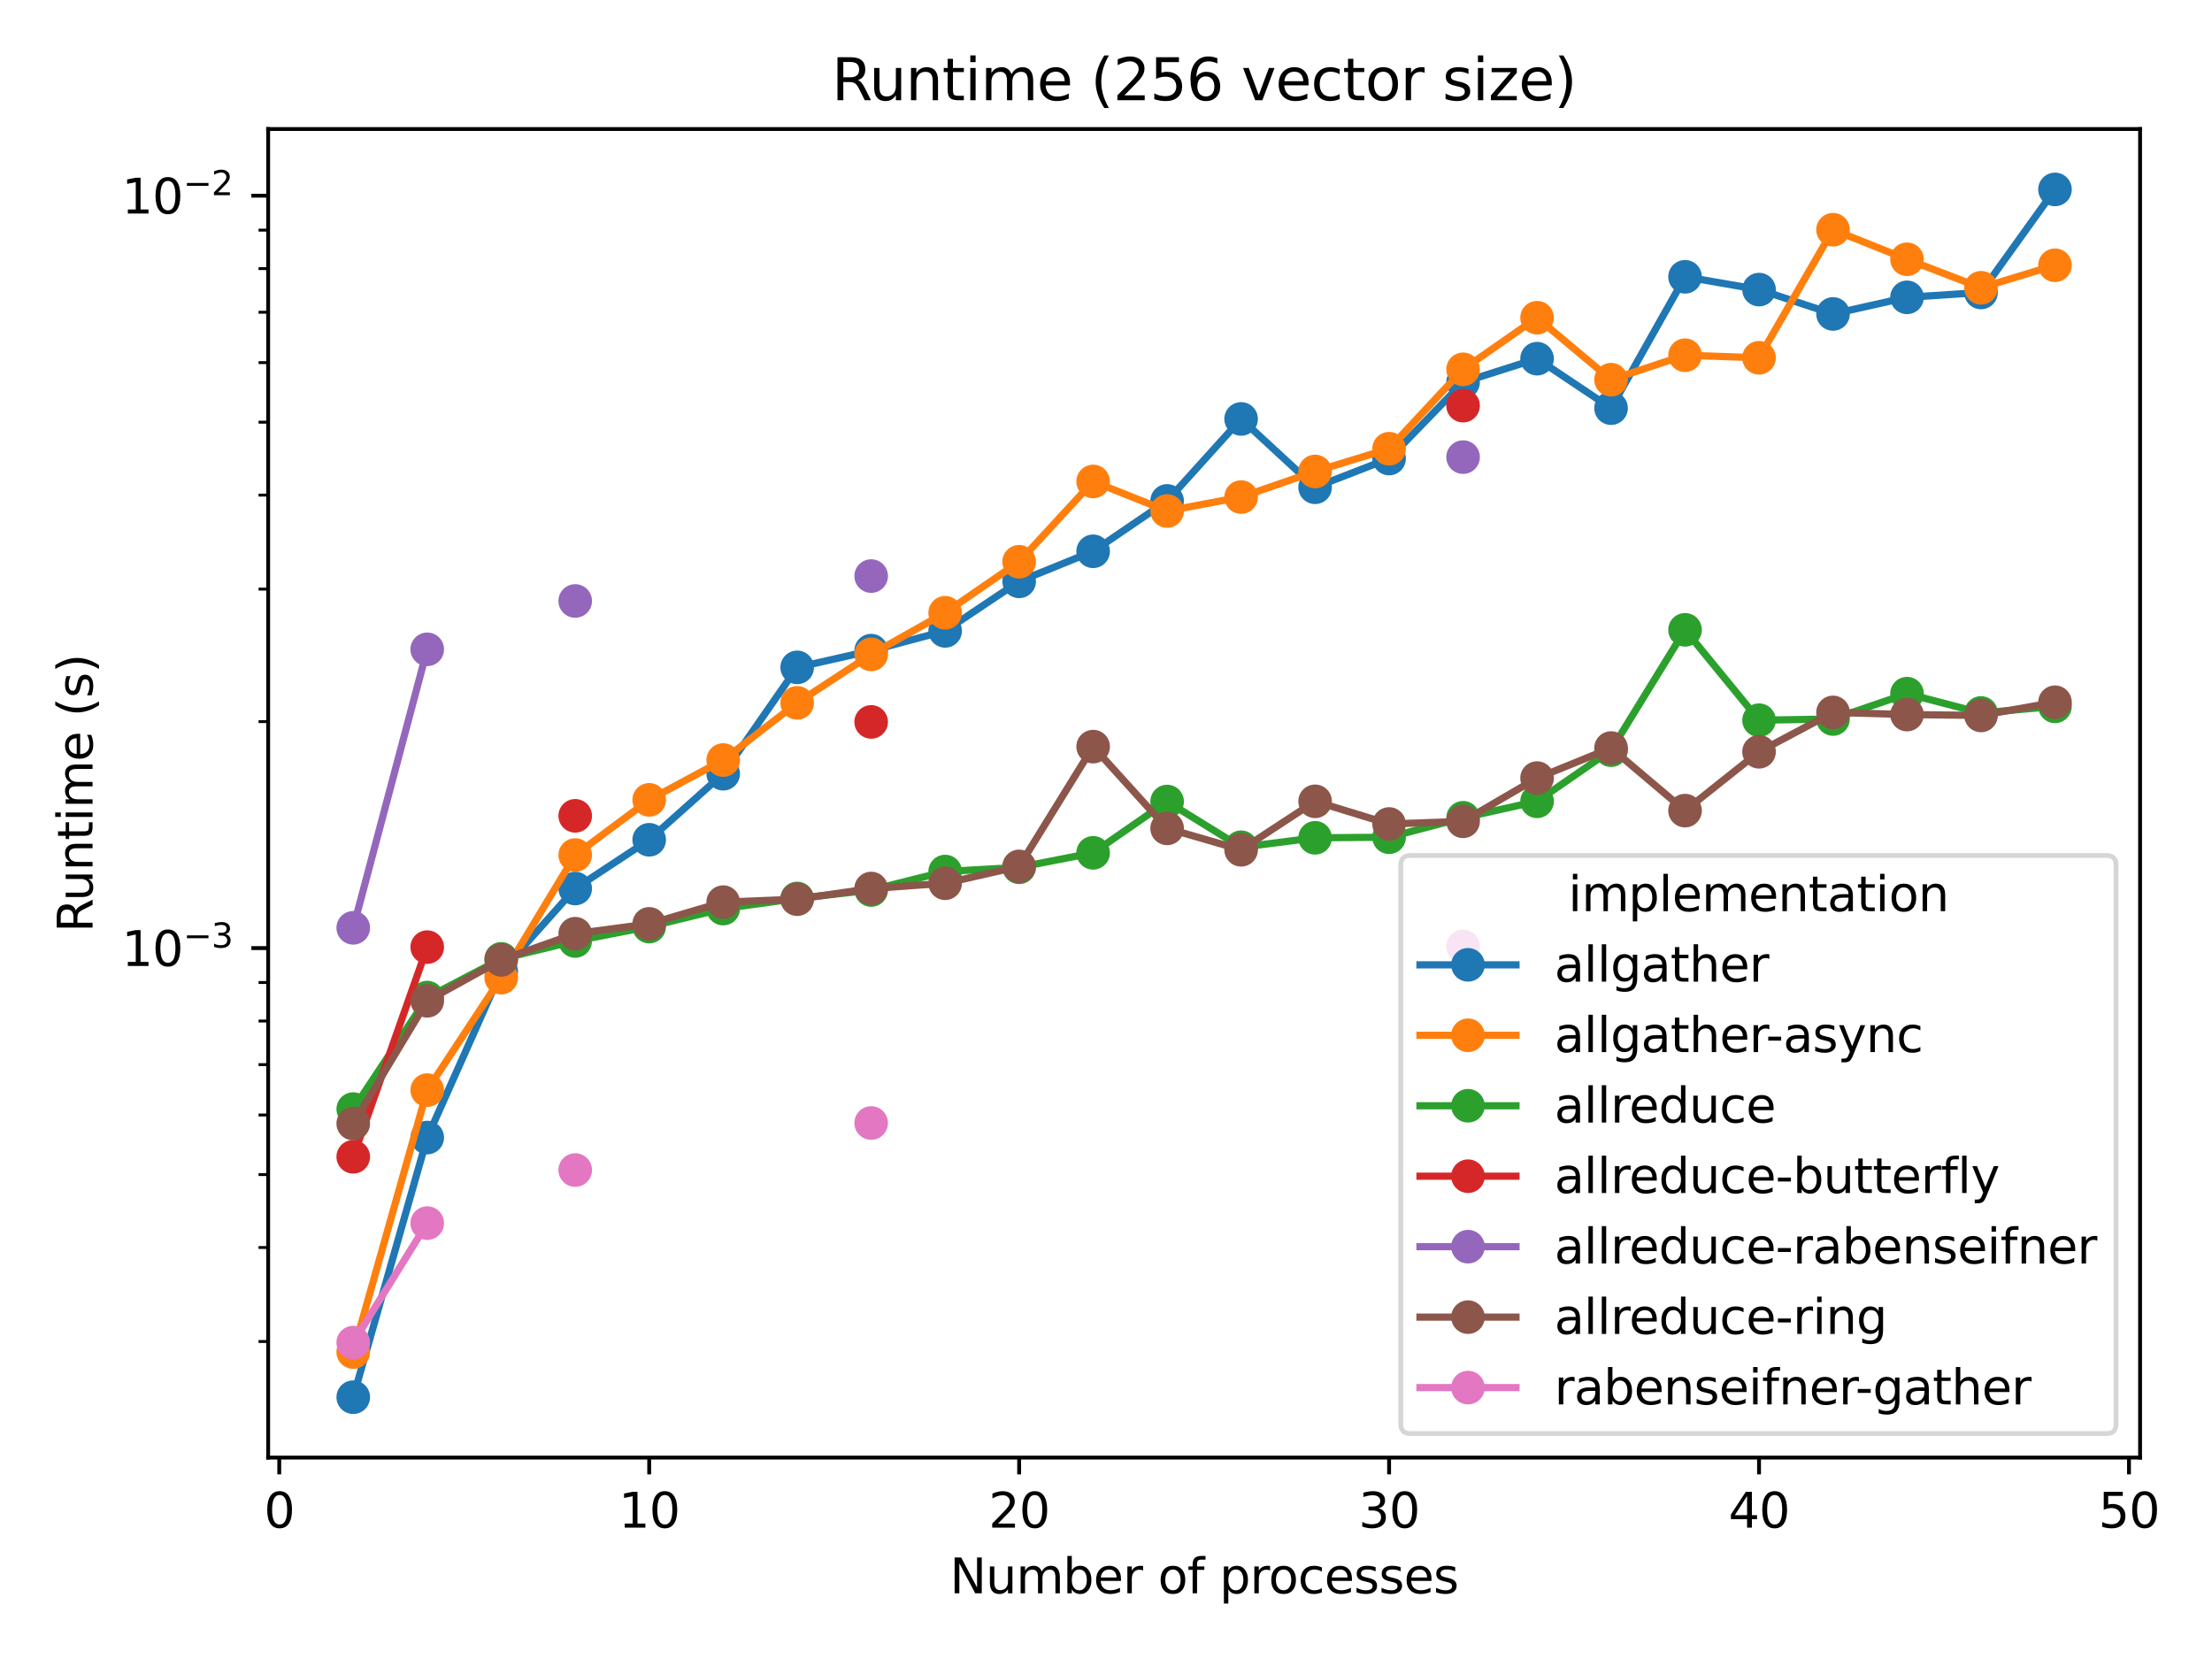 <?xml version="1.0" encoding="utf-8" standalone="no"?>
<!DOCTYPE svg PUBLIC "-//W3C//DTD SVG 1.1//EN"
  "http://www.w3.org/Graphics/SVG/1.1/DTD/svg11.dtd">
<svg height="345.6pt" version="1.1" viewBox="0 0 460.8 345.6" width="460.8pt" xmlns="http://www.w3.org/2000/svg" xmlns:xlink="http://www.w3.org/1999/xlink">
 <defs>
  <style type="text/css">*{stroke-linecap:butt;stroke-linejoin:round;}</style>
 </defs>
 <g id="figure_1">
  <g id="patch_1">
   <path d="M 0 345.6 
L 460.8 345.6 
L 460.8 0 
L 0 0 
z
" style="fill:#ffffff;"/>
  </g>
  <g id="axes_1">
   <g id="patch_2">
    <path d="M 55.862 303.64 
L 445.817 303.64 
L 445.817 26.88 
L 55.862 26.88 
z
" style="fill:#ffffff;"/>
   </g>
   <g id="matplotlib.axis_1">
    <g id="xtick_1">
     <g id="line2d_1">
      <defs>
       <path d="M 0 0 
L 0 3.5 
" id="m534c45adc3" style="stroke:#000000;stroke-width:0.8;"/>
      </defs>
      <g>
       <use style="stroke:#000000;stroke-width:0.8;" x="58.174" xlink:href="#m534c45adc3" y="303.64"/>
      </g>
     </g>
     <g id="text_1">
      <!-- 0 -->
      <g transform="translate(54.993 318.238)scale(0.1 -0.1)">
       <defs>
        <path d="M 2034 4250 
Q 1547 4250 1301 3770 
Q 1056 3291 1056 2328 
Q 1056 1369 1301 889 
Q 1547 409 2034 409 
Q 2525 409 2770 889 
Q 3016 1369 3016 2328 
Q 3016 3291 2770 3770 
Q 2525 4250 2034 4250 
z
M 2034 4750 
Q 2819 4750 3233 4129 
Q 3647 3509 3647 2328 
Q 3647 1150 3233 529 
Q 2819 -91 2034 -91 
Q 1250 -91 836 529 
Q 422 1150 422 2328 
Q 422 3509 836 4129 
Q 1250 4750 2034 4750 
z
" id="DejaVuSans-30" transform="scale(0.016)"/>
       </defs>
       <use xlink:href="#DejaVuSans-30"/>
      </g>
     </g>
    </g>
    <g id="xtick_2">
     <g id="line2d_2">
      <g>
       <use style="stroke:#000000;stroke-width:0.8;" x="135.24" xlink:href="#m534c45adc3" y="303.64"/>
      </g>
     </g>
     <g id="text_2">
      <!-- 10 -->
      <g transform="translate(128.878 318.238)scale(0.1 -0.1)">
       <defs>
        <path d="M 794 531 
L 1825 531 
L 1825 4091 
L 703 3866 
L 703 4441 
L 1819 4666 
L 2450 4666 
L 2450 531 
L 3481 531 
L 3481 0 
L 794 0 
L 794 531 
z
" id="DejaVuSans-31" transform="scale(0.016)"/>
       </defs>
       <use xlink:href="#DejaVuSans-31"/>
       <use x="63.623" xlink:href="#DejaVuSans-30"/>
      </g>
     </g>
    </g>
    <g id="xtick_3">
     <g id="line2d_3">
      <g>
       <use style="stroke:#000000;stroke-width:0.8;" x="212.307" xlink:href="#m534c45adc3" y="303.64"/>
      </g>
     </g>
     <g id="text_3">
      <!-- 20 -->
      <g transform="translate(205.944 318.238)scale(0.1 -0.1)">
       <defs>
        <path d="M 1228 531 
L 3431 531 
L 3431 0 
L 469 0 
L 469 531 
Q 828 903 1448 1529 
Q 2069 2156 2228 2338 
Q 2531 2678 2651 2914 
Q 2772 3150 2772 3378 
Q 2772 3750 2511 3984 
Q 2250 4219 1831 4219 
Q 1534 4219 1204 4116 
Q 875 4013 500 3803 
L 500 4441 
Q 881 4594 1212 4672 
Q 1544 4750 1819 4750 
Q 2544 4750 2975 4387 
Q 3406 4025 3406 3419 
Q 3406 3131 3298 2873 
Q 3191 2616 2906 2266 
Q 2828 2175 2409 1742 
Q 1991 1309 1228 531 
z
" id="DejaVuSans-32" transform="scale(0.016)"/>
       </defs>
       <use xlink:href="#DejaVuSans-32"/>
       <use x="63.623" xlink:href="#DejaVuSans-30"/>
      </g>
     </g>
    </g>
    <g id="xtick_4">
     <g id="line2d_4">
      <g>
       <use style="stroke:#000000;stroke-width:0.8;" x="289.373" xlink:href="#m534c45adc3" y="303.64"/>
      </g>
     </g>
     <g id="text_4">
      <!-- 30 -->
      <g transform="translate(283.01 318.238)scale(0.1 -0.1)">
       <defs>
        <path d="M 2597 2516 
Q 3050 2419 3304 2112 
Q 3559 1806 3559 1356 
Q 3559 666 3084 287 
Q 2609 -91 1734 -91 
Q 1441 -91 1130 -33 
Q 819 25 488 141 
L 488 750 
Q 750 597 1062 519 
Q 1375 441 1716 441 
Q 2309 441 2620 675 
Q 2931 909 2931 1356 
Q 2931 1769 2642 2001 
Q 2353 2234 1838 2234 
L 1294 2234 
L 1294 2753 
L 1863 2753 
Q 2328 2753 2575 2939 
Q 2822 3125 2822 3475 
Q 2822 3834 2567 4026 
Q 2313 4219 1838 4219 
Q 1578 4219 1281 4162 
Q 984 4106 628 3988 
L 628 4550 
Q 988 4650 1302 4700 
Q 1616 4750 1894 4750 
Q 2613 4750 3031 4423 
Q 3450 4097 3450 3541 
Q 3450 3153 3228 2886 
Q 3006 2619 2597 2516 
z
" id="DejaVuSans-33" transform="scale(0.016)"/>
       </defs>
       <use xlink:href="#DejaVuSans-33"/>
       <use x="63.623" xlink:href="#DejaVuSans-30"/>
      </g>
     </g>
    </g>
    <g id="xtick_5">
     <g id="line2d_5">
      <g>
       <use style="stroke:#000000;stroke-width:0.8;" x="366.439" xlink:href="#m534c45adc3" y="303.64"/>
      </g>
     </g>
     <g id="text_5">
      <!-- 40 -->
      <g transform="translate(360.077 318.238)scale(0.1 -0.1)">
       <defs>
        <path d="M 2419 4116 
L 825 1625 
L 2419 1625 
L 2419 4116 
z
M 2253 4666 
L 3047 4666 
L 3047 1625 
L 3713 1625 
L 3713 1100 
L 3047 1100 
L 3047 0 
L 2419 0 
L 2419 1100 
L 313 1100 
L 313 1709 
L 2253 4666 
z
" id="DejaVuSans-34" transform="scale(0.016)"/>
       </defs>
       <use xlink:href="#DejaVuSans-34"/>
       <use x="63.623" xlink:href="#DejaVuSans-30"/>
      </g>
     </g>
    </g>
    <g id="xtick_6">
     <g id="line2d_6">
      <g>
       <use style="stroke:#000000;stroke-width:0.8;" x="443.505" xlink:href="#m534c45adc3" y="303.64"/>
      </g>
     </g>
     <g id="text_6">
      <!-- 50 -->
      <g transform="translate(437.143 318.238)scale(0.1 -0.1)">
       <defs>
        <path d="M 691 4666 
L 3169 4666 
L 3169 4134 
L 1269 4134 
L 1269 2991 
Q 1406 3038 1543 3061 
Q 1681 3084 1819 3084 
Q 2600 3084 3056 2656 
Q 3513 2228 3513 1497 
Q 3513 744 3044 326 
Q 2575 -91 1722 -91 
Q 1428 -91 1123 -41 
Q 819 9 494 109 
L 494 744 
Q 775 591 1075 516 
Q 1375 441 1709 441 
Q 2250 441 2565 725 
Q 2881 1009 2881 1497 
Q 2881 1984 2565 2268 
Q 2250 2553 1709 2553 
Q 1456 2553 1204 2497 
Q 953 2441 691 2322 
L 691 4666 
z
" id="DejaVuSans-35" transform="scale(0.016)"/>
       </defs>
       <use xlink:href="#DejaVuSans-35"/>
       <use x="63.623" xlink:href="#DejaVuSans-30"/>
      </g>
     </g>
    </g>
    <g id="text_7">
     <!-- Number of processes -->
     <g transform="translate(197.863 331.917)scale(0.1 -0.1)">
      <defs>
       <path d="M 628 4666 
L 1478 4666 
L 3547 763 
L 3547 4666 
L 4159 4666 
L 4159 0 
L 3309 0 
L 1241 3903 
L 1241 0 
L 628 0 
L 628 4666 
z
" id="DejaVuSans-4e" transform="scale(0.016)"/>
       <path d="M 544 1381 
L 544 3500 
L 1119 3500 
L 1119 1403 
Q 1119 906 1312 657 
Q 1506 409 1894 409 
Q 2359 409 2629 706 
Q 2900 1003 2900 1516 
L 2900 3500 
L 3475 3500 
L 3475 0 
L 2900 0 
L 2900 538 
Q 2691 219 2414 64 
Q 2138 -91 1772 -91 
Q 1169 -91 856 284 
Q 544 659 544 1381 
z
M 1991 3584 
L 1991 3584 
z
" id="DejaVuSans-75" transform="scale(0.016)"/>
       <path d="M 3328 2828 
Q 3544 3216 3844 3400 
Q 4144 3584 4550 3584 
Q 5097 3584 5394 3201 
Q 5691 2819 5691 2113 
L 5691 0 
L 5113 0 
L 5113 2094 
Q 5113 2597 4934 2840 
Q 4756 3084 4391 3084 
Q 3944 3084 3684 2787 
Q 3425 2491 3425 1978 
L 3425 0 
L 2847 0 
L 2847 2094 
Q 2847 2600 2669 2842 
Q 2491 3084 2119 3084 
Q 1678 3084 1418 2786 
Q 1159 2488 1159 1978 
L 1159 0 
L 581 0 
L 581 3500 
L 1159 3500 
L 1159 2956 
Q 1356 3278 1631 3431 
Q 1906 3584 2284 3584 
Q 2666 3584 2933 3390 
Q 3200 3197 3328 2828 
z
" id="DejaVuSans-6d" transform="scale(0.016)"/>
       <path d="M 3116 1747 
Q 3116 2381 2855 2742 
Q 2594 3103 2138 3103 
Q 1681 3103 1420 2742 
Q 1159 2381 1159 1747 
Q 1159 1113 1420 752 
Q 1681 391 2138 391 
Q 2594 391 2855 752 
Q 3116 1113 3116 1747 
z
M 1159 2969 
Q 1341 3281 1617 3432 
Q 1894 3584 2278 3584 
Q 2916 3584 3314 3078 
Q 3713 2572 3713 1747 
Q 3713 922 3314 415 
Q 2916 -91 2278 -91 
Q 1894 -91 1617 61 
Q 1341 213 1159 525 
L 1159 0 
L 581 0 
L 581 4863 
L 1159 4863 
L 1159 2969 
z
" id="DejaVuSans-62" transform="scale(0.016)"/>
       <path d="M 3597 1894 
L 3597 1613 
L 953 1613 
Q 991 1019 1311 708 
Q 1631 397 2203 397 
Q 2534 397 2845 478 
Q 3156 559 3463 722 
L 3463 178 
Q 3153 47 2828 -22 
Q 2503 -91 2169 -91 
Q 1331 -91 842 396 
Q 353 884 353 1716 
Q 353 2575 817 3079 
Q 1281 3584 2069 3584 
Q 2775 3584 3186 3129 
Q 3597 2675 3597 1894 
z
M 3022 2063 
Q 3016 2534 2758 2815 
Q 2500 3097 2075 3097 
Q 1594 3097 1305 2825 
Q 1016 2553 972 2059 
L 3022 2063 
z
" id="DejaVuSans-65" transform="scale(0.016)"/>
       <path d="M 2631 2963 
Q 2534 3019 2420 3045 
Q 2306 3072 2169 3072 
Q 1681 3072 1420 2755 
Q 1159 2438 1159 1844 
L 1159 0 
L 581 0 
L 581 3500 
L 1159 3500 
L 1159 2956 
Q 1341 3275 1631 3429 
Q 1922 3584 2338 3584 
Q 2397 3584 2469 3576 
Q 2541 3569 2628 3553 
L 2631 2963 
z
" id="DejaVuSans-72" transform="scale(0.016)"/>
       <path id="DejaVuSans-20" transform="scale(0.016)"/>
       <path d="M 1959 3097 
Q 1497 3097 1228 2736 
Q 959 2375 959 1747 
Q 959 1119 1226 758 
Q 1494 397 1959 397 
Q 2419 397 2687 759 
Q 2956 1122 2956 1747 
Q 2956 2369 2687 2733 
Q 2419 3097 1959 3097 
z
M 1959 3584 
Q 2709 3584 3137 3096 
Q 3566 2609 3566 1747 
Q 3566 888 3137 398 
Q 2709 -91 1959 -91 
Q 1206 -91 779 398 
Q 353 888 353 1747 
Q 353 2609 779 3096 
Q 1206 3584 1959 3584 
z
" id="DejaVuSans-6f" transform="scale(0.016)"/>
       <path d="M 2375 4863 
L 2375 4384 
L 1825 4384 
Q 1516 4384 1395 4259 
Q 1275 4134 1275 3809 
L 1275 3500 
L 2222 3500 
L 2222 3053 
L 1275 3053 
L 1275 0 
L 697 0 
L 697 3053 
L 147 3053 
L 147 3500 
L 697 3500 
L 697 3744 
Q 697 4328 969 4595 
Q 1241 4863 1831 4863 
L 2375 4863 
z
" id="DejaVuSans-66" transform="scale(0.016)"/>
       <path d="M 1159 525 
L 1159 -1331 
L 581 -1331 
L 581 3500 
L 1159 3500 
L 1159 2969 
Q 1341 3281 1617 3432 
Q 1894 3584 2278 3584 
Q 2916 3584 3314 3078 
Q 3713 2572 3713 1747 
Q 3713 922 3314 415 
Q 2916 -91 2278 -91 
Q 1894 -91 1617 61 
Q 1341 213 1159 525 
z
M 3116 1747 
Q 3116 2381 2855 2742 
Q 2594 3103 2138 3103 
Q 1681 3103 1420 2742 
Q 1159 2381 1159 1747 
Q 1159 1113 1420 752 
Q 1681 391 2138 391 
Q 2594 391 2855 752 
Q 3116 1113 3116 1747 
z
" id="DejaVuSans-70" transform="scale(0.016)"/>
       <path d="M 3122 3366 
L 3122 2828 
Q 2878 2963 2633 3030 
Q 2388 3097 2138 3097 
Q 1578 3097 1268 2742 
Q 959 2388 959 1747 
Q 959 1106 1268 751 
Q 1578 397 2138 397 
Q 2388 397 2633 464 
Q 2878 531 3122 666 
L 3122 134 
Q 2881 22 2623 -34 
Q 2366 -91 2075 -91 
Q 1284 -91 818 406 
Q 353 903 353 1747 
Q 353 2603 823 3093 
Q 1294 3584 2113 3584 
Q 2378 3584 2631 3529 
Q 2884 3475 3122 3366 
z
" id="DejaVuSans-63" transform="scale(0.016)"/>
       <path d="M 2834 3397 
L 2834 2853 
Q 2591 2978 2328 3040 
Q 2066 3103 1784 3103 
Q 1356 3103 1142 2972 
Q 928 2841 928 2578 
Q 928 2378 1081 2264 
Q 1234 2150 1697 2047 
L 1894 2003 
Q 2506 1872 2764 1633 
Q 3022 1394 3022 966 
Q 3022 478 2636 193 
Q 2250 -91 1575 -91 
Q 1294 -91 989 -36 
Q 684 19 347 128 
L 347 722 
Q 666 556 975 473 
Q 1284 391 1588 391 
Q 1994 391 2212 530 
Q 2431 669 2431 922 
Q 2431 1156 2273 1281 
Q 2116 1406 1581 1522 
L 1381 1569 
Q 847 1681 609 1914 
Q 372 2147 372 2553 
Q 372 3047 722 3315 
Q 1072 3584 1716 3584 
Q 2034 3584 2315 3537 
Q 2597 3491 2834 3397 
z
" id="DejaVuSans-73" transform="scale(0.016)"/>
      </defs>
      <use xlink:href="#DejaVuSans-4e"/>
      <use x="74.805" xlink:href="#DejaVuSans-75"/>
      <use x="138.184" xlink:href="#DejaVuSans-6d"/>
      <use x="235.596" xlink:href="#DejaVuSans-62"/>
      <use x="299.072" xlink:href="#DejaVuSans-65"/>
      <use x="360.596" xlink:href="#DejaVuSans-72"/>
      <use x="401.709" xlink:href="#DejaVuSans-20"/>
      <use x="433.496" xlink:href="#DejaVuSans-6f"/>
      <use x="494.678" xlink:href="#DejaVuSans-66"/>
      <use x="529.883" xlink:href="#DejaVuSans-20"/>
      <use x="561.67" xlink:href="#DejaVuSans-70"/>
      <use x="625.146" xlink:href="#DejaVuSans-72"/>
      <use x="664.01" xlink:href="#DejaVuSans-6f"/>
      <use x="725.191" xlink:href="#DejaVuSans-63"/>
      <use x="780.172" xlink:href="#DejaVuSans-65"/>
      <use x="841.695" xlink:href="#DejaVuSans-73"/>
      <use x="893.795" xlink:href="#DejaVuSans-73"/>
      <use x="945.895" xlink:href="#DejaVuSans-65"/>
      <use x="1007.418" xlink:href="#DejaVuSans-73"/>
     </g>
    </g>
   </g>
   <g id="matplotlib.axis_2">
    <g id="ytick_1">
     <g id="line2d_7">
      <defs>
       <path d="M 0 0 
L -3.5 0 
" id="m37d54be80f" style="stroke:#000000;stroke-width:0.8;"/>
      </defs>
      <g>
       <use style="stroke:#000000;stroke-width:0.8;" x="55.862" xlink:href="#m37d54be80f" y="197.505"/>
      </g>
     </g>
     <g id="text_8">
      <!-- $\mathdefault{10^{-3}}$ -->
      <g transform="translate(25.362 201.304)scale(0.1 -0.1)">
       <defs>
        <path d="M 678 2272 
L 4684 2272 
L 4684 1741 
L 678 1741 
L 678 2272 
z
" id="DejaVuSans-2212" transform="scale(0.016)"/>
       </defs>
       <use transform="translate(0 0.766)" xlink:href="#DejaVuSans-31"/>
       <use transform="translate(63.623 0.766)" xlink:href="#DejaVuSans-30"/>
       <use transform="translate(128.203 39.047)scale(0.7)" xlink:href="#DejaVuSans-2212"/>
       <use transform="translate(186.855 39.047)scale(0.7)" xlink:href="#DejaVuSans-33"/>
      </g>
     </g>
    </g>
    <g id="ytick_2">
     <g id="line2d_8">
      <g>
       <use style="stroke:#000000;stroke-width:0.8;" x="55.862" xlink:href="#m37d54be80f" y="40.765"/>
      </g>
     </g>
     <g id="text_9">
      <!-- $\mathdefault{10^{-2}}$ -->
      <g transform="translate(25.362 44.564)scale(0.1 -0.1)">
       <use transform="translate(0 0.766)" xlink:href="#DejaVuSans-31"/>
       <use transform="translate(63.623 0.766)" xlink:href="#DejaVuSans-30"/>
       <use transform="translate(128.203 39.047)scale(0.7)" xlink:href="#DejaVuSans-2212"/>
       <use transform="translate(186.855 39.047)scale(0.7)" xlink:href="#DejaVuSans-32"/>
      </g>
     </g>
    </g>
    <g id="ytick_3">
     <g id="line2d_9">
      <defs>
       <path d="M 0 0 
L -2 0 
" id="mbd0cbf71ee" style="stroke:#000000;stroke-width:0.6;"/>
      </defs>
      <g>
       <use style="stroke:#000000;stroke-width:0.6;" x="55.862" xlink:href="#mbd0cbf71ee" y="279.461"/>
      </g>
     </g>
    </g>
    <g id="ytick_4">
     <g id="line2d_10">
      <g>
       <use style="stroke:#000000;stroke-width:0.6;" x="55.862" xlink:href="#mbd0cbf71ee" y="259.878"/>
      </g>
     </g>
    </g>
    <g id="ytick_5">
     <g id="line2d_11">
      <g>
       <use style="stroke:#000000;stroke-width:0.6;" x="55.862" xlink:href="#mbd0cbf71ee" y="244.688"/>
      </g>
     </g>
    </g>
    <g id="ytick_6">
     <g id="line2d_12">
      <g>
       <use style="stroke:#000000;stroke-width:0.6;" x="55.862" xlink:href="#mbd0cbf71ee" y="232.278"/>
      </g>
     </g>
    </g>
    <g id="ytick_7">
     <g id="line2d_13">
      <g>
       <use style="stroke:#000000;stroke-width:0.6;" x="55.862" xlink:href="#mbd0cbf71ee" y="221.784"/>
      </g>
     </g>
    </g>
    <g id="ytick_8">
     <g id="line2d_14">
      <g>
       <use style="stroke:#000000;stroke-width:0.6;" x="55.862" xlink:href="#mbd0cbf71ee" y="212.695"/>
      </g>
     </g>
    </g>
    <g id="ytick_9">
     <g id="line2d_15">
      <g>
       <use style="stroke:#000000;stroke-width:0.6;" x="55.862" xlink:href="#mbd0cbf71ee" y="204.677"/>
      </g>
     </g>
    </g>
    <g id="ytick_10">
     <g id="line2d_16">
      <g>
       <use style="stroke:#000000;stroke-width:0.6;" x="55.862" xlink:href="#mbd0cbf71ee" y="150.321"/>
      </g>
     </g>
    </g>
    <g id="ytick_11">
     <g id="line2d_17">
      <g>
       <use style="stroke:#000000;stroke-width:0.6;" x="55.862" xlink:href="#mbd0cbf71ee" y="122.721"/>
      </g>
     </g>
    </g>
    <g id="ytick_12">
     <g id="line2d_18">
      <g>
       <use style="stroke:#000000;stroke-width:0.6;" x="55.862" xlink:href="#mbd0cbf71ee" y="103.138"/>
      </g>
     </g>
    </g>
    <g id="ytick_13">
     <g id="line2d_19">
      <g>
       <use style="stroke:#000000;stroke-width:0.6;" x="55.862" xlink:href="#mbd0cbf71ee" y="87.948"/>
      </g>
     </g>
    </g>
    <g id="ytick_14">
     <g id="line2d_20">
      <g>
       <use style="stroke:#000000;stroke-width:0.6;" x="55.862" xlink:href="#mbd0cbf71ee" y="75.537"/>
      </g>
     </g>
    </g>
    <g id="ytick_15">
     <g id="line2d_21">
      <g>
       <use style="stroke:#000000;stroke-width:0.6;" x="55.862" xlink:href="#mbd0cbf71ee" y="65.044"/>
      </g>
     </g>
    </g>
    <g id="ytick_16">
     <g id="line2d_22">
      <g>
       <use style="stroke:#000000;stroke-width:0.6;" x="55.862" xlink:href="#mbd0cbf71ee" y="55.954"/>
      </g>
     </g>
    </g>
    <g id="ytick_17">
     <g id="line2d_23">
      <g>
       <use style="stroke:#000000;stroke-width:0.6;" x="55.862" xlink:href="#mbd0cbf71ee" y="47.937"/>
      </g>
     </g>
    </g>
    <g id="text_10">
     <!-- Runtime (s) -->
     <g transform="translate(19.282 194.238)rotate(-90)scale(0.1 -0.1)">
      <defs>
       <path d="M 2841 2188 
Q 3044 2119 3236 1894 
Q 3428 1669 3622 1275 
L 4263 0 
L 3584 0 
L 2988 1197 
Q 2756 1666 2539 1819 
Q 2322 1972 1947 1972 
L 1259 1972 
L 1259 0 
L 628 0 
L 628 4666 
L 2053 4666 
Q 2853 4666 3247 4331 
Q 3641 3997 3641 3322 
Q 3641 2881 3436 2590 
Q 3231 2300 2841 2188 
z
M 1259 4147 
L 1259 2491 
L 2053 2491 
Q 2509 2491 2742 2702 
Q 2975 2913 2975 3322 
Q 2975 3731 2742 3939 
Q 2509 4147 2053 4147 
L 1259 4147 
z
" id="DejaVuSans-52" transform="scale(0.016)"/>
       <path d="M 3513 2113 
L 3513 0 
L 2938 0 
L 2938 2094 
Q 2938 2591 2744 2837 
Q 2550 3084 2163 3084 
Q 1697 3084 1428 2787 
Q 1159 2491 1159 1978 
L 1159 0 
L 581 0 
L 581 3500 
L 1159 3500 
L 1159 2956 
Q 1366 3272 1645 3428 
Q 1925 3584 2291 3584 
Q 2894 3584 3203 3211 
Q 3513 2838 3513 2113 
z
" id="DejaVuSans-6e" transform="scale(0.016)"/>
       <path d="M 1172 4494 
L 1172 3500 
L 2356 3500 
L 2356 3053 
L 1172 3053 
L 1172 1153 
Q 1172 725 1289 603 
Q 1406 481 1766 481 
L 2356 481 
L 2356 0 
L 1766 0 
Q 1100 0 847 248 
Q 594 497 594 1153 
L 594 3053 
L 172 3053 
L 172 3500 
L 594 3500 
L 594 4494 
L 1172 4494 
z
" id="DejaVuSans-74" transform="scale(0.016)"/>
       <path d="M 603 3500 
L 1178 3500 
L 1178 0 
L 603 0 
L 603 3500 
z
M 603 4863 
L 1178 4863 
L 1178 4134 
L 603 4134 
L 603 4863 
z
" id="DejaVuSans-69" transform="scale(0.016)"/>
       <path d="M 1984 4856 
Q 1566 4138 1362 3434 
Q 1159 2731 1159 2009 
Q 1159 1288 1364 580 
Q 1569 -128 1984 -844 
L 1484 -844 
Q 1016 -109 783 600 
Q 550 1309 550 2009 
Q 550 2706 781 3412 
Q 1013 4119 1484 4856 
L 1984 4856 
z
" id="DejaVuSans-28" transform="scale(0.016)"/>
       <path d="M 513 4856 
L 1013 4856 
Q 1481 4119 1714 3412 
Q 1947 2706 1947 2009 
Q 1947 1309 1714 600 
Q 1481 -109 1013 -844 
L 513 -844 
Q 928 -128 1133 580 
Q 1338 1288 1338 2009 
Q 1338 2731 1133 3434 
Q 928 4138 513 4856 
z
" id="DejaVuSans-29" transform="scale(0.016)"/>
      </defs>
      <use xlink:href="#DejaVuSans-52"/>
      <use x="64.982" xlink:href="#DejaVuSans-75"/>
      <use x="128.361" xlink:href="#DejaVuSans-6e"/>
      <use x="191.74" xlink:href="#DejaVuSans-74"/>
      <use x="230.949" xlink:href="#DejaVuSans-69"/>
      <use x="258.732" xlink:href="#DejaVuSans-6d"/>
      <use x="356.145" xlink:href="#DejaVuSans-65"/>
      <use x="417.668" xlink:href="#DejaVuSans-20"/>
      <use x="449.455" xlink:href="#DejaVuSans-28"/>
      <use x="488.469" xlink:href="#DejaVuSans-73"/>
      <use x="540.568" xlink:href="#DejaVuSans-29"/>
     </g>
    </g>
   </g>
   <g id="line2d_24">
    <path clip-path="url(#p8b8afbbad0)" d="M 73.587 291.06 
L 89.001 236.974 
L 104.414 202.372 
L 119.827 185.094 
L 135.24 174.942 
L 150.654 161.184 
L 166.067 139.026 
L 181.48 135.541 
L 196.893 131.423 
L 212.307 121.106 
L 227.72 114.844 
L 243.133 104.348 
L 258.546 87.271 
L 273.96 101.507 
L 289.373 95.522 
L 304.786 79.629 
L 320.199 74.72 
L 335.613 85.024 
L 351.026 57.66 
L 366.439 60.329 
L 381.852 65.4 
L 397.266 61.941 
L 412.679 60.931 
L 428.092 39.46 
" style="fill:none;stroke:#1f77b4;stroke-linecap:square;stroke-width:1.5;"/>
    <defs>
     <path d="M 0 3 
C 0.796 3 1.559 2.684 2.121 2.121 
C 2.684 1.559 3 0.796 3 0 
C 3 -0.796 2.684 -1.559 2.121 -2.121 
C 1.559 -2.684 0.796 -3 0 -3 
C -0.796 -3 -1.559 -2.684 -2.121 -2.121 
C -2.684 -1.559 -3 -0.796 -3 0 
C -3 0.796 -2.684 1.559 -2.121 2.121 
C -1.559 2.684 -0.796 3 0 3 
z
" id="m08e8571781" style="stroke:#1f77b4;"/>
    </defs>
    <g clip-path="url(#p8b8afbbad0)">
     <use style="fill:#1f77b4;stroke:#1f77b4;" x="73.587" xlink:href="#m08e8571781" y="291.06"/>
     <use style="fill:#1f77b4;stroke:#1f77b4;" x="89.001" xlink:href="#m08e8571781" y="236.974"/>
     <use style="fill:#1f77b4;stroke:#1f77b4;" x="104.414" xlink:href="#m08e8571781" y="202.372"/>
     <use style="fill:#1f77b4;stroke:#1f77b4;" x="119.827" xlink:href="#m08e8571781" y="185.094"/>
     <use style="fill:#1f77b4;stroke:#1f77b4;" x="135.24" xlink:href="#m08e8571781" y="174.942"/>
     <use style="fill:#1f77b4;stroke:#1f77b4;" x="150.654" xlink:href="#m08e8571781" y="161.184"/>
     <use style="fill:#1f77b4;stroke:#1f77b4;" x="166.067" xlink:href="#m08e8571781" y="139.026"/>
     <use style="fill:#1f77b4;stroke:#1f77b4;" x="181.48" xlink:href="#m08e8571781" y="135.541"/>
     <use style="fill:#1f77b4;stroke:#1f77b4;" x="196.893" xlink:href="#m08e8571781" y="131.423"/>
     <use style="fill:#1f77b4;stroke:#1f77b4;" x="212.307" xlink:href="#m08e8571781" y="121.106"/>
     <use style="fill:#1f77b4;stroke:#1f77b4;" x="227.72" xlink:href="#m08e8571781" y="114.844"/>
     <use style="fill:#1f77b4;stroke:#1f77b4;" x="243.133" xlink:href="#m08e8571781" y="104.348"/>
     <use style="fill:#1f77b4;stroke:#1f77b4;" x="258.546" xlink:href="#m08e8571781" y="87.271"/>
     <use style="fill:#1f77b4;stroke:#1f77b4;" x="273.96" xlink:href="#m08e8571781" y="101.507"/>
     <use style="fill:#1f77b4;stroke:#1f77b4;" x="289.373" xlink:href="#m08e8571781" y="95.522"/>
     <use style="fill:#1f77b4;stroke:#1f77b4;" x="304.786" xlink:href="#m08e8571781" y="79.629"/>
     <use style="fill:#1f77b4;stroke:#1f77b4;" x="320.199" xlink:href="#m08e8571781" y="74.72"/>
     <use style="fill:#1f77b4;stroke:#1f77b4;" x="335.613" xlink:href="#m08e8571781" y="85.024"/>
     <use style="fill:#1f77b4;stroke:#1f77b4;" x="351.026" xlink:href="#m08e8571781" y="57.66"/>
     <use style="fill:#1f77b4;stroke:#1f77b4;" x="366.439" xlink:href="#m08e8571781" y="60.329"/>
     <use style="fill:#1f77b4;stroke:#1f77b4;" x="381.852" xlink:href="#m08e8571781" y="65.4"/>
     <use style="fill:#1f77b4;stroke:#1f77b4;" x="397.266" xlink:href="#m08e8571781" y="61.941"/>
     <use style="fill:#1f77b4;stroke:#1f77b4;" x="412.679" xlink:href="#m08e8571781" y="60.931"/>
     <use style="fill:#1f77b4;stroke:#1f77b4;" x="428.092" xlink:href="#m08e8571781" y="39.46"/>
    </g>
   </g>
   <g id="line2d_25">
    <path clip-path="url(#p8b8afbbad0)" d="M 73.587 281.652 
L 89.001 227.091 
L 104.414 203.663 
L 119.827 178.118 
L 135.24 166.626 
L 150.654 158.331 
L 166.067 146.419 
L 181.48 136.327 
L 196.893 127.649 
L 212.307 117.021 
L 227.72 100.296 
L 243.133 106.451 
L 258.546 103.548 
L 273.96 98.215 
L 289.373 93.476 
L 304.786 76.936 
L 320.199 66.186 
L 335.613 79.095 
L 351.026 74 
L 366.439 74.535 
L 381.852 47.857 
L 397.266 54.012 
L 412.679 59.949 
L 428.092 55.26 
" style="fill:none;stroke:#ff7f0e;stroke-linecap:square;stroke-width:1.5;"/>
    <defs>
     <path d="M 0 3 
C 0.796 3 1.559 2.684 2.121 2.121 
C 2.684 1.559 3 0.796 3 0 
C 3 -0.796 2.684 -1.559 2.121 -2.121 
C 1.559 -2.684 0.796 -3 0 -3 
C -0.796 -3 -1.559 -2.684 -2.121 -2.121 
C -2.684 -1.559 -3 -0.796 -3 0 
C -3 0.796 -2.684 1.559 -2.121 2.121 
C -1.559 2.684 -0.796 3 0 3 
z
" id="m1f6d37aec0" style="stroke:#ff7f0e;"/>
    </defs>
    <g clip-path="url(#p8b8afbbad0)">
     <use style="fill:#ff7f0e;stroke:#ff7f0e;" x="73.587" xlink:href="#m1f6d37aec0" y="281.652"/>
     <use style="fill:#ff7f0e;stroke:#ff7f0e;" x="89.001" xlink:href="#m1f6d37aec0" y="227.091"/>
     <use style="fill:#ff7f0e;stroke:#ff7f0e;" x="104.414" xlink:href="#m1f6d37aec0" y="203.663"/>
     <use style="fill:#ff7f0e;stroke:#ff7f0e;" x="119.827" xlink:href="#m1f6d37aec0" y="178.118"/>
     <use style="fill:#ff7f0e;stroke:#ff7f0e;" x="135.24" xlink:href="#m1f6d37aec0" y="166.626"/>
     <use style="fill:#ff7f0e;stroke:#ff7f0e;" x="150.654" xlink:href="#m1f6d37aec0" y="158.331"/>
     <use style="fill:#ff7f0e;stroke:#ff7f0e;" x="166.067" xlink:href="#m1f6d37aec0" y="146.419"/>
     <use style="fill:#ff7f0e;stroke:#ff7f0e;" x="181.48" xlink:href="#m1f6d37aec0" y="136.327"/>
     <use style="fill:#ff7f0e;stroke:#ff7f0e;" x="196.893" xlink:href="#m1f6d37aec0" y="127.649"/>
     <use style="fill:#ff7f0e;stroke:#ff7f0e;" x="212.307" xlink:href="#m1f6d37aec0" y="117.021"/>
     <use style="fill:#ff7f0e;stroke:#ff7f0e;" x="227.72" xlink:href="#m1f6d37aec0" y="100.296"/>
     <use style="fill:#ff7f0e;stroke:#ff7f0e;" x="243.133" xlink:href="#m1f6d37aec0" y="106.451"/>
     <use style="fill:#ff7f0e;stroke:#ff7f0e;" x="258.546" xlink:href="#m1f6d37aec0" y="103.548"/>
     <use style="fill:#ff7f0e;stroke:#ff7f0e;" x="273.96" xlink:href="#m1f6d37aec0" y="98.215"/>
     <use style="fill:#ff7f0e;stroke:#ff7f0e;" x="289.373" xlink:href="#m1f6d37aec0" y="93.476"/>
     <use style="fill:#ff7f0e;stroke:#ff7f0e;" x="304.786" xlink:href="#m1f6d37aec0" y="76.936"/>
     <use style="fill:#ff7f0e;stroke:#ff7f0e;" x="320.199" xlink:href="#m1f6d37aec0" y="66.186"/>
     <use style="fill:#ff7f0e;stroke:#ff7f0e;" x="335.613" xlink:href="#m1f6d37aec0" y="79.095"/>
     <use style="fill:#ff7f0e;stroke:#ff7f0e;" x="351.026" xlink:href="#m1f6d37aec0" y="74"/>
     <use style="fill:#ff7f0e;stroke:#ff7f0e;" x="366.439" xlink:href="#m1f6d37aec0" y="74.535"/>
     <use style="fill:#ff7f0e;stroke:#ff7f0e;" x="381.852" xlink:href="#m1f6d37aec0" y="47.857"/>
     <use style="fill:#ff7f0e;stroke:#ff7f0e;" x="397.266" xlink:href="#m1f6d37aec0" y="54.012"/>
     <use style="fill:#ff7f0e;stroke:#ff7f0e;" x="412.679" xlink:href="#m1f6d37aec0" y="59.949"/>
     <use style="fill:#ff7f0e;stroke:#ff7f0e;" x="428.092" xlink:href="#m1f6d37aec0" y="55.26"/>
    </g>
   </g>
   <g id="line2d_26">
    <path clip-path="url(#p8b8afbbad0)" d="M 73.587 231.041 
L 89.001 207.811 
L 104.414 199.754 
L 119.827 196.024 
L 135.24 193.027 
L 150.654 189.276 
L 166.067 187.167 
L 181.48 185.407 
L 196.893 181.557 
L 212.307 180.674 
L 227.72 177.659 
L 243.133 166.973 
L 258.546 176.499 
L 273.96 174.528 
L 289.373 174.407 
L 304.786 170.36 
L 320.199 166.93 
L 335.613 156.275 
L 351.026 131.204 
L 366.439 150.033 
L 381.852 149.779 
L 397.266 144.502 
L 412.679 148.524 
L 428.092 147.146 
" style="fill:none;stroke:#2ca02c;stroke-linecap:square;stroke-width:1.5;"/>
    <defs>
     <path d="M 0 3 
C 0.796 3 1.559 2.684 2.121 2.121 
C 2.684 1.559 3 0.796 3 0 
C 3 -0.796 2.684 -1.559 2.121 -2.121 
C 1.559 -2.684 0.796 -3 0 -3 
C -0.796 -3 -1.559 -2.684 -2.121 -2.121 
C -2.684 -1.559 -3 -0.796 -3 0 
C -3 0.796 -2.684 1.559 -2.121 2.121 
C -1.559 2.684 -0.796 3 0 3 
z
" id="mc88d341ede" style="stroke:#2ca02c;"/>
    </defs>
    <g clip-path="url(#p8b8afbbad0)">
     <use style="fill:#2ca02c;stroke:#2ca02c;" x="73.587" xlink:href="#mc88d341ede" y="231.041"/>
     <use style="fill:#2ca02c;stroke:#2ca02c;" x="89.001" xlink:href="#mc88d341ede" y="207.811"/>
     <use style="fill:#2ca02c;stroke:#2ca02c;" x="104.414" xlink:href="#mc88d341ede" y="199.754"/>
     <use style="fill:#2ca02c;stroke:#2ca02c;" x="119.827" xlink:href="#mc88d341ede" y="196.024"/>
     <use style="fill:#2ca02c;stroke:#2ca02c;" x="135.24" xlink:href="#mc88d341ede" y="193.027"/>
     <use style="fill:#2ca02c;stroke:#2ca02c;" x="150.654" xlink:href="#mc88d341ede" y="189.276"/>
     <use style="fill:#2ca02c;stroke:#2ca02c;" x="166.067" xlink:href="#mc88d341ede" y="187.167"/>
     <use style="fill:#2ca02c;stroke:#2ca02c;" x="181.48" xlink:href="#mc88d341ede" y="185.407"/>
     <use style="fill:#2ca02c;stroke:#2ca02c;" x="196.893" xlink:href="#mc88d341ede" y="181.557"/>
     <use style="fill:#2ca02c;stroke:#2ca02c;" x="212.307" xlink:href="#mc88d341ede" y="180.674"/>
     <use style="fill:#2ca02c;stroke:#2ca02c;" x="227.72" xlink:href="#mc88d341ede" y="177.659"/>
     <use style="fill:#2ca02c;stroke:#2ca02c;" x="243.133" xlink:href="#mc88d341ede" y="166.973"/>
     <use style="fill:#2ca02c;stroke:#2ca02c;" x="258.546" xlink:href="#mc88d341ede" y="176.499"/>
     <use style="fill:#2ca02c;stroke:#2ca02c;" x="273.96" xlink:href="#mc88d341ede" y="174.528"/>
     <use style="fill:#2ca02c;stroke:#2ca02c;" x="289.373" xlink:href="#mc88d341ede" y="174.407"/>
     <use style="fill:#2ca02c;stroke:#2ca02c;" x="304.786" xlink:href="#mc88d341ede" y="170.36"/>
     <use style="fill:#2ca02c;stroke:#2ca02c;" x="320.199" xlink:href="#mc88d341ede" y="166.93"/>
     <use style="fill:#2ca02c;stroke:#2ca02c;" x="335.613" xlink:href="#mc88d341ede" y="156.275"/>
     <use style="fill:#2ca02c;stroke:#2ca02c;" x="351.026" xlink:href="#mc88d341ede" y="131.204"/>
     <use style="fill:#2ca02c;stroke:#2ca02c;" x="366.439" xlink:href="#mc88d341ede" y="150.033"/>
     <use style="fill:#2ca02c;stroke:#2ca02c;" x="381.852" xlink:href="#mc88d341ede" y="149.779"/>
     <use style="fill:#2ca02c;stroke:#2ca02c;" x="397.266" xlink:href="#mc88d341ede" y="144.502"/>
     <use style="fill:#2ca02c;stroke:#2ca02c;" x="412.679" xlink:href="#mc88d341ede" y="148.524"/>
     <use style="fill:#2ca02c;stroke:#2ca02c;" x="428.092" xlink:href="#mc88d341ede" y="147.146"/>
    </g>
   </g>
   <g id="line2d_27">
    <path clip-path="url(#p8b8afbbad0)" d="M 73.587 240.979 
L 89.001 197.301 
M 119.827 169.95 
M 181.48 150.389 
M 304.786 84.504 
" style="fill:none;stroke:#d62728;stroke-linecap:square;stroke-width:1.5;"/>
    <defs>
     <path d="M 0 3 
C 0.796 3 1.559 2.684 2.121 2.121 
C 2.684 1.559 3 0.796 3 0 
C 3 -0.796 2.684 -1.559 2.121 -2.121 
C 1.559 -2.684 0.796 -3 0 -3 
C -0.796 -3 -1.559 -2.684 -2.121 -2.121 
C -2.684 -1.559 -3 -0.796 -3 0 
C -3 0.796 -2.684 1.559 -2.121 2.121 
C -1.559 2.684 -0.796 3 0 3 
z
" id="md94f4f5c63" style="stroke:#d62728;"/>
    </defs>
    <g clip-path="url(#p8b8afbbad0)">
     <use style="fill:#d62728;stroke:#d62728;" x="73.587" xlink:href="#md94f4f5c63" y="240.979"/>
     <use style="fill:#d62728;stroke:#d62728;" x="89.001" xlink:href="#md94f4f5c63" y="197.301"/>
     <use style="fill:#d62728;stroke:#d62728;" x="119.827" xlink:href="#md94f4f5c63" y="169.95"/>
     <use style="fill:#d62728;stroke:#d62728;" x="181.48" xlink:href="#md94f4f5c63" y="150.389"/>
     <use style="fill:#d62728;stroke:#d62728;" x="304.786" xlink:href="#md94f4f5c63" y="84.504"/>
    </g>
   </g>
   <g id="line2d_28">
    <path clip-path="url(#p8b8afbbad0)" d="M 73.587 193.282 
L 89.001 135.268 
M 119.827 125.193 
M 181.48 120.007 
M 304.786 95.226 
" style="fill:none;stroke:#9467bd;stroke-linecap:square;stroke-width:1.5;"/>
    <defs>
     <path d="M 0 3 
C 0.796 3 1.559 2.684 2.121 2.121 
C 2.684 1.559 3 0.796 3 0 
C 3 -0.796 2.684 -1.559 2.121 -2.121 
C 1.559 -2.684 0.796 -3 0 -3 
C -0.796 -3 -1.559 -2.684 -2.121 -2.121 
C -2.684 -1.559 -3 -0.796 -3 0 
C -3 0.796 -2.684 1.559 -2.121 2.121 
C -1.559 2.684 -0.796 3 0 3 
z
" id="m942fcac2b5" style="stroke:#9467bd;"/>
    </defs>
    <g clip-path="url(#p8b8afbbad0)">
     <use style="fill:#9467bd;stroke:#9467bd;" x="73.587" xlink:href="#m942fcac2b5" y="193.282"/>
     <use style="fill:#9467bd;stroke:#9467bd;" x="89.001" xlink:href="#m942fcac2b5" y="135.268"/>
     <use style="fill:#9467bd;stroke:#9467bd;" x="119.827" xlink:href="#m942fcac2b5" y="125.193"/>
     <use style="fill:#9467bd;stroke:#9467bd;" x="181.48" xlink:href="#m942fcac2b5" y="120.007"/>
     <use style="fill:#9467bd;stroke:#9467bd;" x="304.786" xlink:href="#m942fcac2b5" y="95.226"/>
    </g>
   </g>
   <g id="line2d_29">
    <path clip-path="url(#p8b8afbbad0)" d="M 73.587 234.059 
L 89.001 208.488 
L 104.414 199.965 
L 119.827 194.509 
L 135.24 192.455 
L 150.654 187.932 
L 166.067 187.314 
L 181.48 185.094 
L 196.893 183.997 
L 212.307 180.488 
L 227.72 155.536 
L 243.133 172.565 
L 258.546 177.026 
L 273.96 166.93 
L 289.373 171.651 
L 304.786 171.095 
L 320.199 162.089 
L 335.613 155.831 
L 351.026 168.868 
L 366.439 156.61 
L 381.852 148.408 
L 397.266 148.857 
L 412.679 149.04 
L 428.092 146.291 
" style="fill:none;stroke:#8c564b;stroke-linecap:square;stroke-width:1.5;"/>
    <defs>
     <path d="M 0 3 
C 0.796 3 1.559 2.684 2.121 2.121 
C 2.684 1.559 3 0.796 3 0 
C 3 -0.796 2.684 -1.559 2.121 -2.121 
C 1.559 -2.684 0.796 -3 0 -3 
C -0.796 -3 -1.559 -2.684 -2.121 -2.121 
C -2.684 -1.559 -3 -0.796 -3 0 
C -3 0.796 -2.684 1.559 -2.121 2.121 
C -1.559 2.684 -0.796 3 0 3 
z
" id="m6b6f2bdd35" style="stroke:#8c564b;"/>
    </defs>
    <g clip-path="url(#p8b8afbbad0)">
     <use style="fill:#8c564b;stroke:#8c564b;" x="73.587" xlink:href="#m6b6f2bdd35" y="234.059"/>
     <use style="fill:#8c564b;stroke:#8c564b;" x="89.001" xlink:href="#m6b6f2bdd35" y="208.488"/>
     <use style="fill:#8c564b;stroke:#8c564b;" x="104.414" xlink:href="#m6b6f2bdd35" y="199.965"/>
     <use style="fill:#8c564b;stroke:#8c564b;" x="119.827" xlink:href="#m6b6f2bdd35" y="194.509"/>
     <use style="fill:#8c564b;stroke:#8c564b;" x="135.24" xlink:href="#m6b6f2bdd35" y="192.455"/>
     <use style="fill:#8c564b;stroke:#8c564b;" x="150.654" xlink:href="#m6b6f2bdd35" y="187.932"/>
     <use style="fill:#8c564b;stroke:#8c564b;" x="166.067" xlink:href="#m6b6f2bdd35" y="187.314"/>
     <use style="fill:#8c564b;stroke:#8c564b;" x="181.48" xlink:href="#m6b6f2bdd35" y="185.094"/>
     <use style="fill:#8c564b;stroke:#8c564b;" x="196.893" xlink:href="#m6b6f2bdd35" y="183.997"/>
     <use style="fill:#8c564b;stroke:#8c564b;" x="212.307" xlink:href="#m6b6f2bdd35" y="180.488"/>
     <use style="fill:#8c564b;stroke:#8c564b;" x="227.72" xlink:href="#m6b6f2bdd35" y="155.536"/>
     <use style="fill:#8c564b;stroke:#8c564b;" x="243.133" xlink:href="#m6b6f2bdd35" y="172.565"/>
     <use style="fill:#8c564b;stroke:#8c564b;" x="258.546" xlink:href="#m6b6f2bdd35" y="177.026"/>
     <use style="fill:#8c564b;stroke:#8c564b;" x="273.96" xlink:href="#m6b6f2bdd35" y="166.93"/>
     <use style="fill:#8c564b;stroke:#8c564b;" x="289.373" xlink:href="#m6b6f2bdd35" y="171.651"/>
     <use style="fill:#8c564b;stroke:#8c564b;" x="304.786" xlink:href="#m6b6f2bdd35" y="171.095"/>
     <use style="fill:#8c564b;stroke:#8c564b;" x="320.199" xlink:href="#m6b6f2bdd35" y="162.089"/>
     <use style="fill:#8c564b;stroke:#8c564b;" x="335.613" xlink:href="#m6b6f2bdd35" y="155.831"/>
     <use style="fill:#8c564b;stroke:#8c564b;" x="351.026" xlink:href="#m6b6f2bdd35" y="168.868"/>
     <use style="fill:#8c564b;stroke:#8c564b;" x="366.439" xlink:href="#m6b6f2bdd35" y="156.61"/>
     <use style="fill:#8c564b;stroke:#8c564b;" x="381.852" xlink:href="#m6b6f2bdd35" y="148.408"/>
     <use style="fill:#8c564b;stroke:#8c564b;" x="397.266" xlink:href="#m6b6f2bdd35" y="148.857"/>
     <use style="fill:#8c564b;stroke:#8c564b;" x="412.679" xlink:href="#m6b6f2bdd35" y="149.04"/>
     <use style="fill:#8c564b;stroke:#8c564b;" x="428.092" xlink:href="#m6b6f2bdd35" y="146.291"/>
    </g>
   </g>
   <g id="line2d_30">
    <path clip-path="url(#p8b8afbbad0)" d="M 73.587 279.688 
L 89.001 254.797 
M 119.827 243.742 
M 181.48 233.943 
M 304.786 197.165 
" style="fill:none;stroke:#e377c2;stroke-linecap:square;stroke-width:1.5;"/>
    <defs>
     <path d="M 0 3 
C 0.796 3 1.559 2.684 2.121 2.121 
C 2.684 1.559 3 0.796 3 0 
C 3 -0.796 2.684 -1.559 2.121 -2.121 
C 1.559 -2.684 0.796 -3 0 -3 
C -0.796 -3 -1.559 -2.684 -2.121 -2.121 
C -2.684 -1.559 -3 -0.796 -3 0 
C -3 0.796 -2.684 1.559 -2.121 2.121 
C -1.559 2.684 -0.796 3 0 3 
z
" id="m739ee841fa" style="stroke:#e377c2;"/>
    </defs>
    <g clip-path="url(#p8b8afbbad0)">
     <use style="fill:#e377c2;stroke:#e377c2;" x="73.587" xlink:href="#m739ee841fa" y="279.688"/>
     <use style="fill:#e377c2;stroke:#e377c2;" x="89.001" xlink:href="#m739ee841fa" y="254.797"/>
     <use style="fill:#e377c2;stroke:#e377c2;" x="119.827" xlink:href="#m739ee841fa" y="243.742"/>
     <use style="fill:#e377c2;stroke:#e377c2;" x="181.48" xlink:href="#m739ee841fa" y="233.943"/>
     <use style="fill:#e377c2;stroke:#e377c2;" x="304.786" xlink:href="#m739ee841fa" y="197.165"/>
    </g>
   </g>
   <g id="patch_3">
    <path d="M 55.862 303.64 
L 55.862 26.88 
" style="fill:none;stroke:#000000;stroke-linecap:square;stroke-linejoin:miter;stroke-width:0.8;"/>
   </g>
   <g id="patch_4">
    <path d="M 445.817 303.64 
L 445.817 26.88 
" style="fill:none;stroke:#000000;stroke-linecap:square;stroke-linejoin:miter;stroke-width:0.8;"/>
   </g>
   <g id="patch_5">
    <path d="M 55.862 303.64 
L 445.817 303.64 
" style="fill:none;stroke:#000000;stroke-linecap:square;stroke-linejoin:miter;stroke-width:0.8;"/>
   </g>
   <g id="patch_6">
    <path d="M 55.862 26.88 
L 445.817 26.88 
" style="fill:none;stroke:#000000;stroke-linecap:square;stroke-linejoin:miter;stroke-width:0.8;"/>
   </g>
   <g id="text_11">
    <!-- Runtime (256 vector size) -->
    <g transform="translate(173.26 20.88)scale(0.12 -0.12)">
     <defs>
      <path d="M 2113 2584 
Q 1688 2584 1439 2293 
Q 1191 2003 1191 1497 
Q 1191 994 1439 701 
Q 1688 409 2113 409 
Q 2538 409 2786 701 
Q 3034 994 3034 1497 
Q 3034 2003 2786 2293 
Q 2538 2584 2113 2584 
z
M 3366 4563 
L 3366 3988 
Q 3128 4100 2886 4159 
Q 2644 4219 2406 4219 
Q 1781 4219 1451 3797 
Q 1122 3375 1075 2522 
Q 1259 2794 1537 2939 
Q 1816 3084 2150 3084 
Q 2853 3084 3261 2657 
Q 3669 2231 3669 1497 
Q 3669 778 3244 343 
Q 2819 -91 2113 -91 
Q 1303 -91 875 529 
Q 447 1150 447 2328 
Q 447 3434 972 4092 
Q 1497 4750 2381 4750 
Q 2619 4750 2861 4703 
Q 3103 4656 3366 4563 
z
" id="DejaVuSans-36" transform="scale(0.016)"/>
      <path d="M 191 3500 
L 800 3500 
L 1894 563 
L 2988 3500 
L 3597 3500 
L 2284 0 
L 1503 0 
L 191 3500 
z
" id="DejaVuSans-76" transform="scale(0.016)"/>
      <path d="M 353 3500 
L 3084 3500 
L 3084 2975 
L 922 459 
L 3084 459 
L 3084 0 
L 275 0 
L 275 525 
L 2438 3041 
L 353 3041 
L 353 3500 
z
" id="DejaVuSans-7a" transform="scale(0.016)"/>
     </defs>
     <use xlink:href="#DejaVuSans-52"/>
     <use x="64.982" xlink:href="#DejaVuSans-75"/>
     <use x="128.361" xlink:href="#DejaVuSans-6e"/>
     <use x="191.74" xlink:href="#DejaVuSans-74"/>
     <use x="230.949" xlink:href="#DejaVuSans-69"/>
     <use x="258.732" xlink:href="#DejaVuSans-6d"/>
     <use x="356.145" xlink:href="#DejaVuSans-65"/>
     <use x="417.668" xlink:href="#DejaVuSans-20"/>
     <use x="449.455" xlink:href="#DejaVuSans-28"/>
     <use x="488.469" xlink:href="#DejaVuSans-32"/>
     <use x="552.092" xlink:href="#DejaVuSans-35"/>
     <use x="615.715" xlink:href="#DejaVuSans-36"/>
     <use x="679.338" xlink:href="#DejaVuSans-20"/>
     <use x="711.125" xlink:href="#DejaVuSans-76"/>
     <use x="770.305" xlink:href="#DejaVuSans-65"/>
     <use x="831.828" xlink:href="#DejaVuSans-63"/>
     <use x="886.809" xlink:href="#DejaVuSans-74"/>
     <use x="926.018" xlink:href="#DejaVuSans-6f"/>
     <use x="987.199" xlink:href="#DejaVuSans-72"/>
     <use x="1028.312" xlink:href="#DejaVuSans-20"/>
     <use x="1060.1" xlink:href="#DejaVuSans-73"/>
     <use x="1112.199" xlink:href="#DejaVuSans-69"/>
     <use x="1139.982" xlink:href="#DejaVuSans-7a"/>
     <use x="1192.473" xlink:href="#DejaVuSans-65"/>
     <use x="1253.996" xlink:href="#DejaVuSans-29"/>
    </g>
   </g>
   <g id="legend_1">
    <g id="patch_7">
     <path d="M 293.808 298.64 
L 438.817 298.64 
Q 440.817 298.64 440.817 296.64 
L 440.817 180.215 
Q 440.817 178.215 438.817 178.215 
L 293.808 178.215 
Q 291.808 178.215 291.808 180.215 
L 291.808 296.64 
Q 291.808 298.64 293.808 298.64 
z
" style="fill:#ffffff;opacity:0.8;stroke:#cccccc;stroke-linejoin:miter;"/>
    </g>
    <g id="text_12">
     <!-- implementation -->
     <g transform="translate(326.696 189.813)scale(0.1 -0.1)">
      <defs>
       <path d="M 603 4863 
L 1178 4863 
L 1178 0 
L 603 0 
L 603 4863 
z
" id="DejaVuSans-6c" transform="scale(0.016)"/>
       <path d="M 2194 1759 
Q 1497 1759 1228 1600 
Q 959 1441 959 1056 
Q 959 750 1161 570 
Q 1363 391 1709 391 
Q 2188 391 2477 730 
Q 2766 1069 2766 1631 
L 2766 1759 
L 2194 1759 
z
M 3341 1997 
L 3341 0 
L 2766 0 
L 2766 531 
Q 2569 213 2275 61 
Q 1981 -91 1556 -91 
Q 1019 -91 701 211 
Q 384 513 384 1019 
Q 384 1609 779 1909 
Q 1175 2209 1959 2209 
L 2766 2209 
L 2766 2266 
Q 2766 2663 2505 2880 
Q 2244 3097 1772 3097 
Q 1472 3097 1187 3025 
Q 903 2953 641 2809 
L 641 3341 
Q 956 3463 1253 3523 
Q 1550 3584 1831 3584 
Q 2591 3584 2966 3190 
Q 3341 2797 3341 1997 
z
" id="DejaVuSans-61" transform="scale(0.016)"/>
      </defs>
      <use xlink:href="#DejaVuSans-69"/>
      <use x="27.783" xlink:href="#DejaVuSans-6d"/>
      <use x="125.195" xlink:href="#DejaVuSans-70"/>
      <use x="188.672" xlink:href="#DejaVuSans-6c"/>
      <use x="216.455" xlink:href="#DejaVuSans-65"/>
      <use x="277.979" xlink:href="#DejaVuSans-6d"/>
      <use x="375.391" xlink:href="#DejaVuSans-65"/>
      <use x="436.914" xlink:href="#DejaVuSans-6e"/>
      <use x="500.293" xlink:href="#DejaVuSans-74"/>
      <use x="539.502" xlink:href="#DejaVuSans-61"/>
      <use x="600.781" xlink:href="#DejaVuSans-74"/>
      <use x="639.99" xlink:href="#DejaVuSans-69"/>
      <use x="667.773" xlink:href="#DejaVuSans-6f"/>
      <use x="728.955" xlink:href="#DejaVuSans-6e"/>
     </g>
    </g>
    <g id="line2d_31">
     <path d="M 295.808 200.992 
L 315.808 200.992 
" style="fill:none;stroke:#1f77b4;stroke-linecap:square;stroke-width:1.5;"/>
    </g>
    <g id="line2d_32">
     <g>
      <use style="fill:#1f77b4;stroke:#1f77b4;" x="305.808" xlink:href="#m08e8571781" y="200.992"/>
     </g>
    </g>
    <g id="text_13">
     <!-- allgather -->
     <g transform="translate(323.808 204.492)scale(0.1 -0.1)">
      <defs>
       <path d="M 2906 1791 
Q 2906 2416 2648 2759 
Q 2391 3103 1925 3103 
Q 1463 3103 1205 2759 
Q 947 2416 947 1791 
Q 947 1169 1205 825 
Q 1463 481 1925 481 
Q 2391 481 2648 825 
Q 2906 1169 2906 1791 
z
M 3481 434 
Q 3481 -459 3084 -895 
Q 2688 -1331 1869 -1331 
Q 1566 -1331 1297 -1286 
Q 1028 -1241 775 -1147 
L 775 -588 
Q 1028 -725 1275 -790 
Q 1522 -856 1778 -856 
Q 2344 -856 2625 -561 
Q 2906 -266 2906 331 
L 2906 616 
Q 2728 306 2450 153 
Q 2172 0 1784 0 
Q 1141 0 747 490 
Q 353 981 353 1791 
Q 353 2603 747 3093 
Q 1141 3584 1784 3584 
Q 2172 3584 2450 3431 
Q 2728 3278 2906 2969 
L 2906 3500 
L 3481 3500 
L 3481 434 
z
" id="DejaVuSans-67" transform="scale(0.016)"/>
       <path d="M 3513 2113 
L 3513 0 
L 2938 0 
L 2938 2094 
Q 2938 2591 2744 2837 
Q 2550 3084 2163 3084 
Q 1697 3084 1428 2787 
Q 1159 2491 1159 1978 
L 1159 0 
L 581 0 
L 581 4863 
L 1159 4863 
L 1159 2956 
Q 1366 3272 1645 3428 
Q 1925 3584 2291 3584 
Q 2894 3584 3203 3211 
Q 3513 2838 3513 2113 
z
" id="DejaVuSans-68" transform="scale(0.016)"/>
      </defs>
      <use xlink:href="#DejaVuSans-61"/>
      <use x="61.279" xlink:href="#DejaVuSans-6c"/>
      <use x="89.062" xlink:href="#DejaVuSans-6c"/>
      <use x="116.846" xlink:href="#DejaVuSans-67"/>
      <use x="180.322" xlink:href="#DejaVuSans-61"/>
      <use x="241.602" xlink:href="#DejaVuSans-74"/>
      <use x="280.811" xlink:href="#DejaVuSans-68"/>
      <use x="344.189" xlink:href="#DejaVuSans-65"/>
      <use x="405.713" xlink:href="#DejaVuSans-72"/>
     </g>
    </g>
    <g id="line2d_33">
     <path d="M 295.808 215.67 
L 315.808 215.67 
" style="fill:none;stroke:#ff7f0e;stroke-linecap:square;stroke-width:1.5;"/>
    </g>
    <g id="line2d_34">
     <g>
      <use style="fill:#ff7f0e;stroke:#ff7f0e;" x="305.808" xlink:href="#m1f6d37aec0" y="215.67"/>
     </g>
    </g>
    <g id="text_14">
     <!-- allgather-async -->
     <g transform="translate(323.808 219.17)scale(0.1 -0.1)">
      <defs>
       <path d="M 313 2009 
L 1997 2009 
L 1997 1497 
L 313 1497 
L 313 2009 
z
" id="DejaVuSans-2d" transform="scale(0.016)"/>
       <path d="M 2059 -325 
Q 1816 -950 1584 -1140 
Q 1353 -1331 966 -1331 
L 506 -1331 
L 506 -850 
L 844 -850 
Q 1081 -850 1212 -737 
Q 1344 -625 1503 -206 
L 1606 56 
L 191 3500 
L 800 3500 
L 1894 763 
L 2988 3500 
L 3597 3500 
L 2059 -325 
z
" id="DejaVuSans-79" transform="scale(0.016)"/>
      </defs>
      <use xlink:href="#DejaVuSans-61"/>
      <use x="61.279" xlink:href="#DejaVuSans-6c"/>
      <use x="89.062" xlink:href="#DejaVuSans-6c"/>
      <use x="116.846" xlink:href="#DejaVuSans-67"/>
      <use x="180.322" xlink:href="#DejaVuSans-61"/>
      <use x="241.602" xlink:href="#DejaVuSans-74"/>
      <use x="280.811" xlink:href="#DejaVuSans-68"/>
      <use x="344.189" xlink:href="#DejaVuSans-65"/>
      <use x="405.713" xlink:href="#DejaVuSans-72"/>
      <use x="440.451" xlink:href="#DejaVuSans-2d"/>
      <use x="476.535" xlink:href="#DejaVuSans-61"/>
      <use x="537.814" xlink:href="#DejaVuSans-73"/>
      <use x="589.914" xlink:href="#DejaVuSans-79"/>
      <use x="649.094" xlink:href="#DejaVuSans-6e"/>
      <use x="712.473" xlink:href="#DejaVuSans-63"/>
     </g>
    </g>
    <g id="line2d_35">
     <path d="M 295.808 230.348 
L 315.808 230.348 
" style="fill:none;stroke:#2ca02c;stroke-linecap:square;stroke-width:1.5;"/>
    </g>
    <g id="line2d_36">
     <g>
      <use style="fill:#2ca02c;stroke:#2ca02c;" x="305.808" xlink:href="#mc88d341ede" y="230.348"/>
     </g>
    </g>
    <g id="text_15">
     <!-- allreduce -->
     <g transform="translate(323.808 233.848)scale(0.1 -0.1)">
      <defs>
       <path d="M 2906 2969 
L 2906 4863 
L 3481 4863 
L 3481 0 
L 2906 0 
L 2906 525 
Q 2725 213 2448 61 
Q 2172 -91 1784 -91 
Q 1150 -91 751 415 
Q 353 922 353 1747 
Q 353 2572 751 3078 
Q 1150 3584 1784 3584 
Q 2172 3584 2448 3432 
Q 2725 3281 2906 2969 
z
M 947 1747 
Q 947 1113 1208 752 
Q 1469 391 1925 391 
Q 2381 391 2643 752 
Q 2906 1113 2906 1747 
Q 2906 2381 2643 2742 
Q 2381 3103 1925 3103 
Q 1469 3103 1208 2742 
Q 947 2381 947 1747 
z
" id="DejaVuSans-64" transform="scale(0.016)"/>
      </defs>
      <use xlink:href="#DejaVuSans-61"/>
      <use x="61.279" xlink:href="#DejaVuSans-6c"/>
      <use x="89.062" xlink:href="#DejaVuSans-6c"/>
      <use x="116.846" xlink:href="#DejaVuSans-72"/>
      <use x="155.709" xlink:href="#DejaVuSans-65"/>
      <use x="217.232" xlink:href="#DejaVuSans-64"/>
      <use x="280.709" xlink:href="#DejaVuSans-75"/>
      <use x="344.088" xlink:href="#DejaVuSans-63"/>
      <use x="399.068" xlink:href="#DejaVuSans-65"/>
     </g>
    </g>
    <g id="line2d_37">
     <path d="M 295.808 245.026 
L 315.808 245.026 
" style="fill:none;stroke:#d62728;stroke-linecap:square;stroke-width:1.5;"/>
    </g>
    <g id="line2d_38">
     <g>
      <use style="fill:#d62728;stroke:#d62728;" x="305.808" xlink:href="#md94f4f5c63" y="245.026"/>
     </g>
    </g>
    <g id="text_16">
     <!-- allreduce-butterfly -->
     <g transform="translate(323.808 248.526)scale(0.1 -0.1)">
      <use xlink:href="#DejaVuSans-61"/>
      <use x="61.279" xlink:href="#DejaVuSans-6c"/>
      <use x="89.062" xlink:href="#DejaVuSans-6c"/>
      <use x="116.846" xlink:href="#DejaVuSans-72"/>
      <use x="155.709" xlink:href="#DejaVuSans-65"/>
      <use x="217.232" xlink:href="#DejaVuSans-64"/>
      <use x="280.709" xlink:href="#DejaVuSans-75"/>
      <use x="344.088" xlink:href="#DejaVuSans-63"/>
      <use x="399.068" xlink:href="#DejaVuSans-65"/>
      <use x="460.592" xlink:href="#DejaVuSans-2d"/>
      <use x="496.676" xlink:href="#DejaVuSans-62"/>
      <use x="560.152" xlink:href="#DejaVuSans-75"/>
      <use x="623.531" xlink:href="#DejaVuSans-74"/>
      <use x="662.74" xlink:href="#DejaVuSans-74"/>
      <use x="701.949" xlink:href="#DejaVuSans-65"/>
      <use x="763.473" xlink:href="#DejaVuSans-72"/>
      <use x="804.586" xlink:href="#DejaVuSans-66"/>
      <use x="839.791" xlink:href="#DejaVuSans-6c"/>
      <use x="867.574" xlink:href="#DejaVuSans-79"/>
     </g>
    </g>
    <g id="line2d_39">
     <path d="M 295.808 259.704 
L 315.808 259.704 
" style="fill:none;stroke:#9467bd;stroke-linecap:square;stroke-width:1.5;"/>
    </g>
    <g id="line2d_40">
     <g>
      <use style="fill:#9467bd;stroke:#9467bd;" x="305.808" xlink:href="#m942fcac2b5" y="259.704"/>
     </g>
    </g>
    <g id="text_17">
     <!-- allreduce-rabenseifner -->
     <g transform="translate(323.808 263.204)scale(0.1 -0.1)">
      <use xlink:href="#DejaVuSans-61"/>
      <use x="61.279" xlink:href="#DejaVuSans-6c"/>
      <use x="89.062" xlink:href="#DejaVuSans-6c"/>
      <use x="116.846" xlink:href="#DejaVuSans-72"/>
      <use x="155.709" xlink:href="#DejaVuSans-65"/>
      <use x="217.232" xlink:href="#DejaVuSans-64"/>
      <use x="280.709" xlink:href="#DejaVuSans-75"/>
      <use x="344.088" xlink:href="#DejaVuSans-63"/>
      <use x="399.068" xlink:href="#DejaVuSans-65"/>
      <use x="460.592" xlink:href="#DejaVuSans-2d"/>
      <use x="496.676" xlink:href="#DejaVuSans-72"/>
      <use x="537.789" xlink:href="#DejaVuSans-61"/>
      <use x="599.068" xlink:href="#DejaVuSans-62"/>
      <use x="662.545" xlink:href="#DejaVuSans-65"/>
      <use x="724.068" xlink:href="#DejaVuSans-6e"/>
      <use x="787.447" xlink:href="#DejaVuSans-73"/>
      <use x="839.547" xlink:href="#DejaVuSans-65"/>
      <use x="901.07" xlink:href="#DejaVuSans-69"/>
      <use x="928.854" xlink:href="#DejaVuSans-66"/>
      <use x="964.059" xlink:href="#DejaVuSans-6e"/>
      <use x="1027.438" xlink:href="#DejaVuSans-65"/>
      <use x="1088.961" xlink:href="#DejaVuSans-72"/>
     </g>
    </g>
    <g id="line2d_41">
     <path d="M 295.808 274.382 
L 315.808 274.382 
" style="fill:none;stroke:#8c564b;stroke-linecap:square;stroke-width:1.5;"/>
    </g>
    <g id="line2d_42">
     <g>
      <use style="fill:#8c564b;stroke:#8c564b;" x="305.808" xlink:href="#m6b6f2bdd35" y="274.382"/>
     </g>
    </g>
    <g id="text_18">
     <!-- allreduce-ring -->
     <g transform="translate(323.808 277.882)scale(0.1 -0.1)">
      <use xlink:href="#DejaVuSans-61"/>
      <use x="61.279" xlink:href="#DejaVuSans-6c"/>
      <use x="89.062" xlink:href="#DejaVuSans-6c"/>
      <use x="116.846" xlink:href="#DejaVuSans-72"/>
      <use x="155.709" xlink:href="#DejaVuSans-65"/>
      <use x="217.232" xlink:href="#DejaVuSans-64"/>
      <use x="280.709" xlink:href="#DejaVuSans-75"/>
      <use x="344.088" xlink:href="#DejaVuSans-63"/>
      <use x="399.068" xlink:href="#DejaVuSans-65"/>
      <use x="460.592" xlink:href="#DejaVuSans-2d"/>
      <use x="496.676" xlink:href="#DejaVuSans-72"/>
      <use x="537.789" xlink:href="#DejaVuSans-69"/>
      <use x="565.572" xlink:href="#DejaVuSans-6e"/>
      <use x="628.951" xlink:href="#DejaVuSans-67"/>
     </g>
    </g>
    <g id="line2d_43">
     <path d="M 295.808 289.06 
L 315.808 289.06 
" style="fill:none;stroke:#e377c2;stroke-linecap:square;stroke-width:1.5;"/>
    </g>
    <g id="line2d_44">
     <g>
      <use style="fill:#e377c2;stroke:#e377c2;" x="305.808" xlink:href="#m739ee841fa" y="289.06"/>
     </g>
    </g>
    <g id="text_19">
     <!-- rabenseifner-gather -->
     <g transform="translate(323.808 292.56)scale(0.1 -0.1)">
      <use xlink:href="#DejaVuSans-72"/>
      <use x="41.113" xlink:href="#DejaVuSans-61"/>
      <use x="102.393" xlink:href="#DejaVuSans-62"/>
      <use x="165.869" xlink:href="#DejaVuSans-65"/>
      <use x="227.393" xlink:href="#DejaVuSans-6e"/>
      <use x="290.771" xlink:href="#DejaVuSans-73"/>
      <use x="342.871" xlink:href="#DejaVuSans-65"/>
      <use x="404.395" xlink:href="#DejaVuSans-69"/>
      <use x="432.178" xlink:href="#DejaVuSans-66"/>
      <use x="467.383" xlink:href="#DejaVuSans-6e"/>
      <use x="530.762" xlink:href="#DejaVuSans-65"/>
      <use x="592.285" xlink:href="#DejaVuSans-72"/>
      <use x="627.023" xlink:href="#DejaVuSans-2d"/>
      <use x="663.107" xlink:href="#DejaVuSans-67"/>
      <use x="726.584" xlink:href="#DejaVuSans-61"/>
      <use x="787.863" xlink:href="#DejaVuSans-74"/>
      <use x="827.072" xlink:href="#DejaVuSans-68"/>
      <use x="890.451" xlink:href="#DejaVuSans-65"/>
      <use x="951.975" xlink:href="#DejaVuSans-72"/>
     </g>
    </g>
   </g>
  </g>
 </g>
 <defs>
  <clipPath id="p8b8afbbad0">
   <rect height="276.76" width="389.955" x="55.862" y="26.88"/>
  </clipPath>
 </defs>
</svg>
